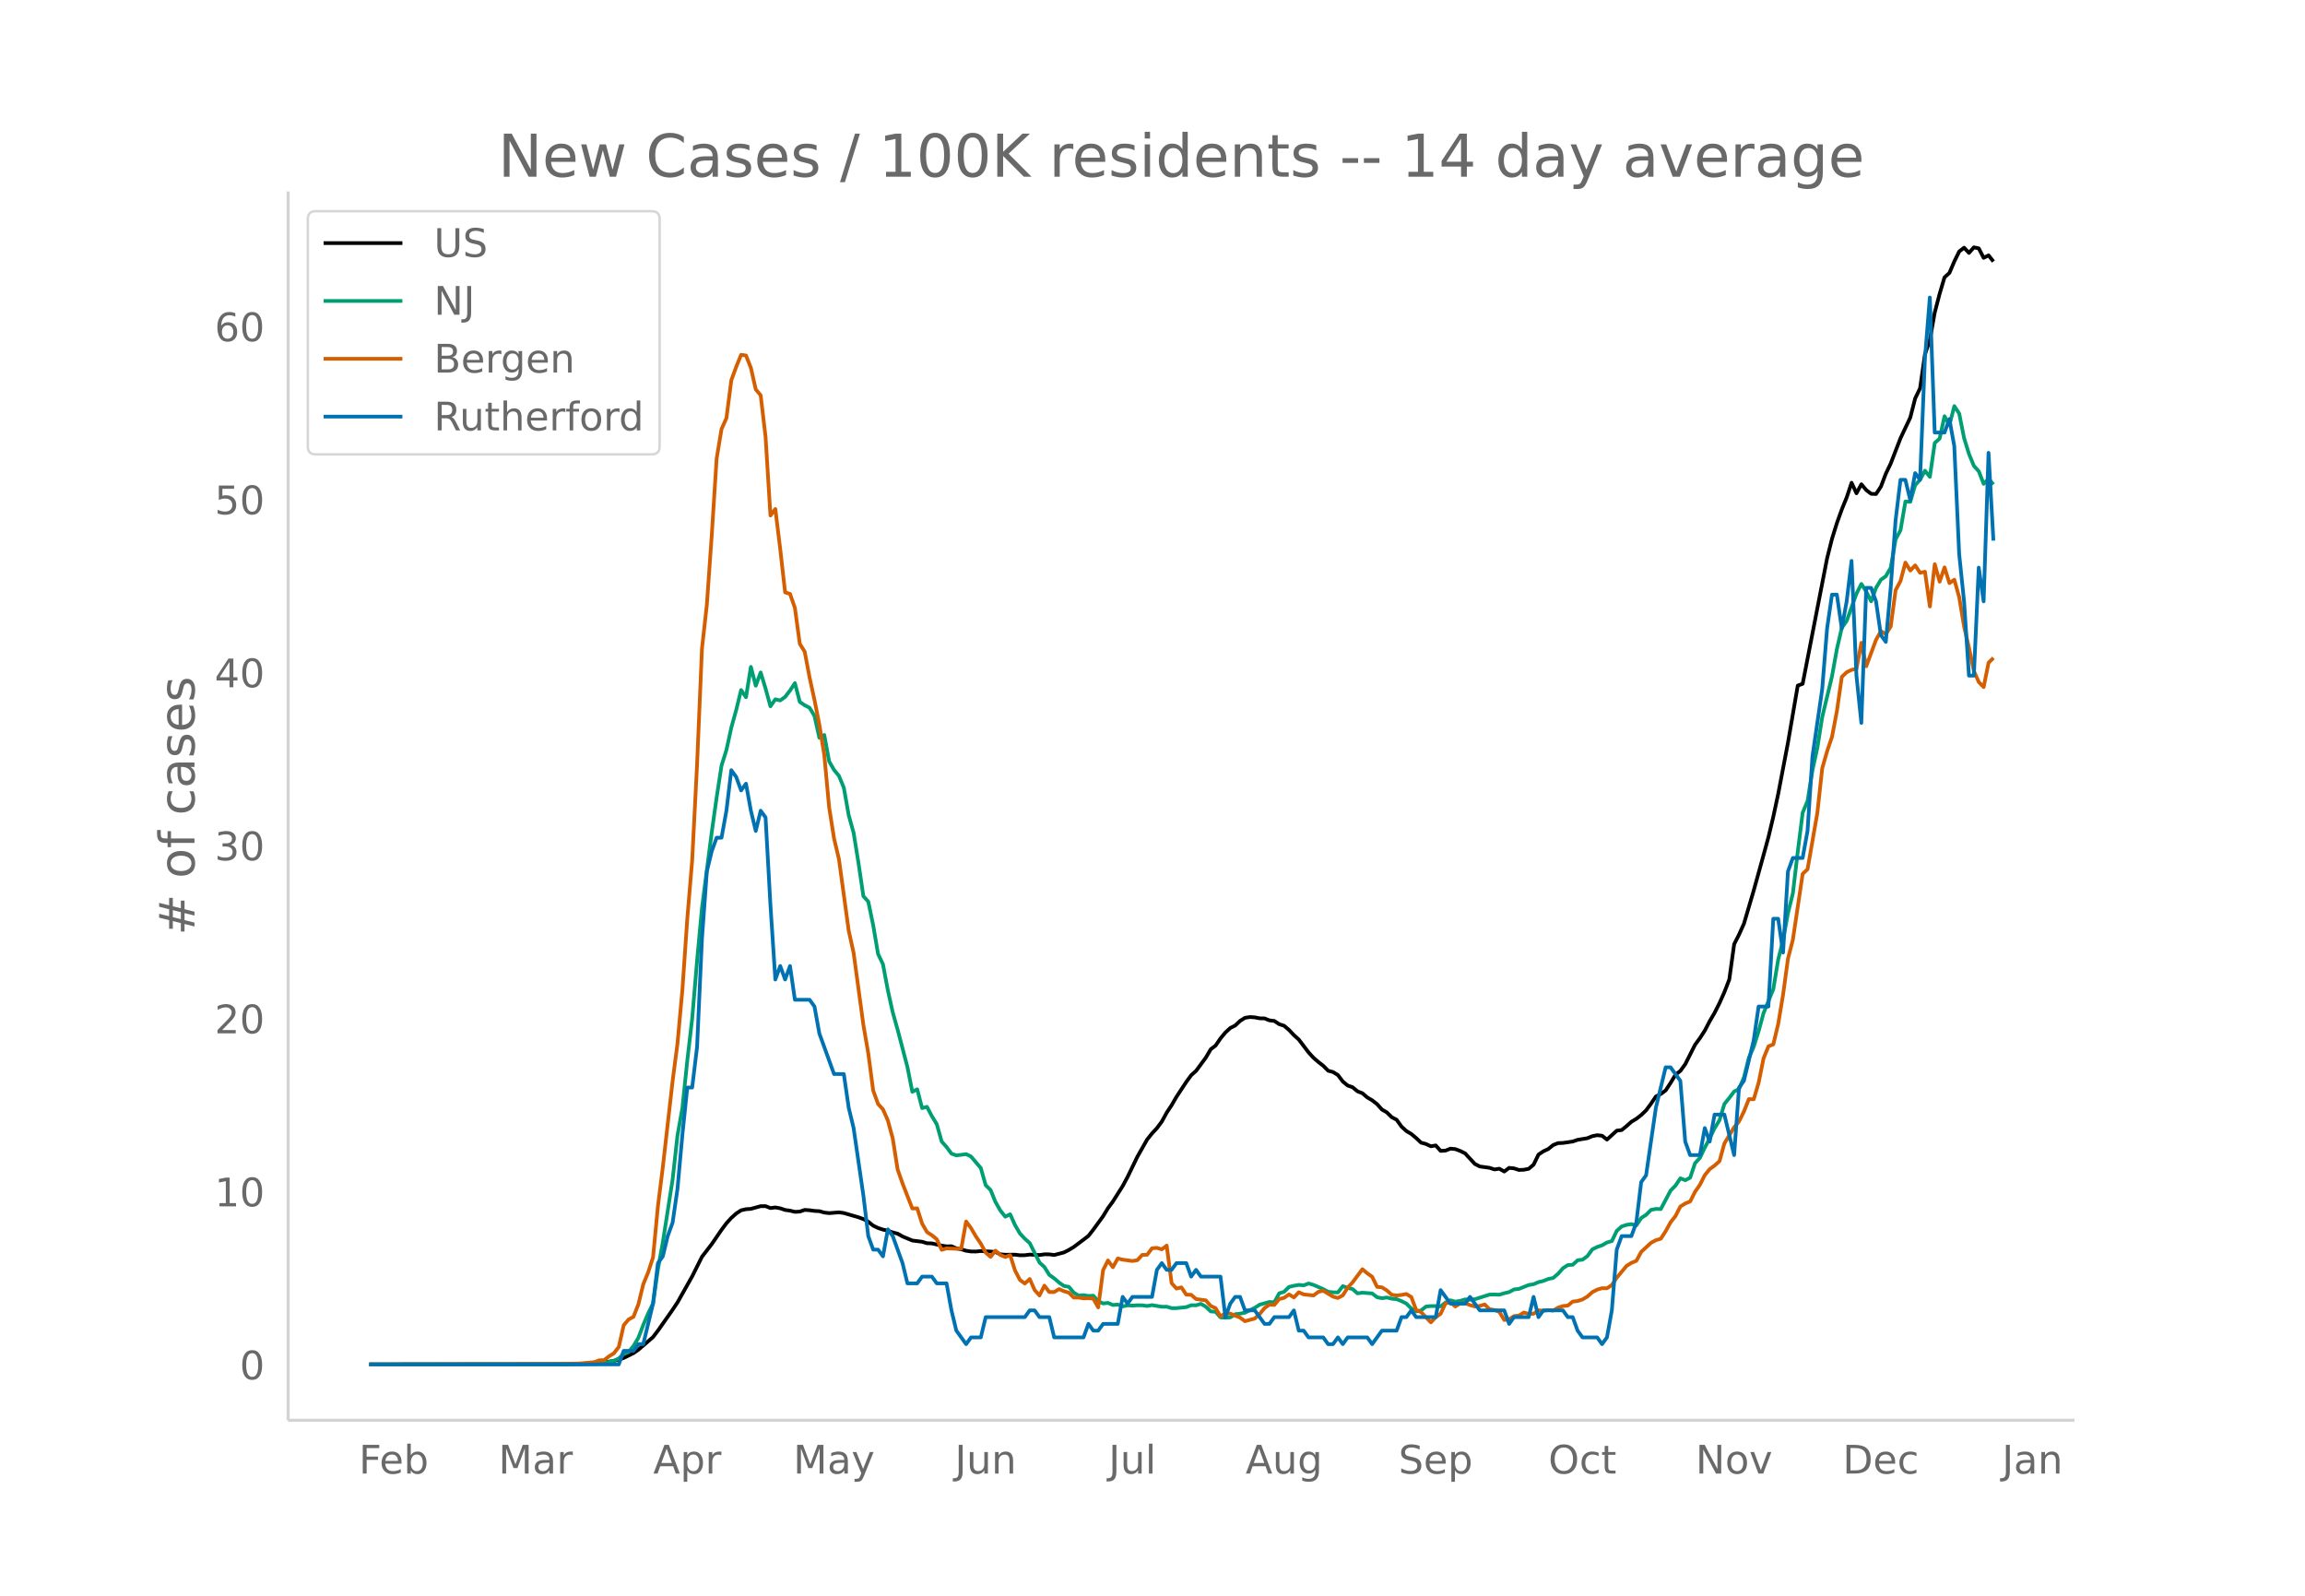 <svg height="864" viewBox="0 0 936 648" width="1248" xmlns="http://www.w3.org/2000/svg" xmlns:xlink="http://www.w3.org/1999/xlink"><defs><style>*{stroke-linecap:butt;stroke-linejoin:round}</style></defs><g id="figure_1"><path d="M0 648h936V0H0z" fill="#fff" id="patch_1"/><g id="axes_1"><path d="M117 576.72h725.4V77.76H117z" fill="none" id="patch_2"/><path clip-path="url(#p4d5a7d4960)" d="M149.973 554.04l79.452-.087 7.945-.191 5.96-.385 3.972-.455 1.986-.314 1.986-.496 1.987-.695 3.972-1.949 1.987-1.39 5.959-5.135 1.986-2.608 5.959-8.483 1.986-2.979 5.96-10.586 3.972-7.942 3.972-5.15 3.973-5.801 1.986-2.662 1.987-2.187 1.986-1.768 1.986-1.308 1.987-.458 1.986-.138 3.972-1.09 1.987-.014 1.986.784 1.986-.252 1.987.35 1.986.676 1.986.272 1.987.486 1.986-.104 1.986-.68 1.987.141 1.986.274 1.986.103 1.986.556 1.987.237 3.972-.315 1.987.268 5.959 1.738 1.986.726 1.986 1.072 1.987 1.597 1.986.95 1.986.652 1.986.431 1.987.712 1.986.509 1.986 1.122 3.973 1.657 3.973.5 1.986.602 1.986.073 3.973.897 1.986.308 1.986-.062 1.987.87 1.986.367 1.986.602 1.987.287 1.986.022 1.986-.193 3.973.206 1.986.173 1.987.96 1.986.163 3.972-.036 1.987.252 1.986-.026 1.986-.254 3.973.183 1.986-.285 1.987.008 1.986.27 3.973-1.047 1.986-1.006 1.986-1.2 3.973-2.987 1.986-1.513 1.986-2.54 3.973-5.466 1.986-3.265 1.987-2.693 3.972-6.278 1.987-3.682 3.972-8.206 3.973-7.01 1.986-2.47 1.986-2.139 1.987-2.681 1.986-3.625 1.986-2.988 1.987-3.443 3.972-6.025 1.987-2.72 1.986-1.783 3.973-5.375 1.986-3.396 1.986-1.523 1.986-2.9 1.987-2.402 1.986-1.818 1.986-1.005 1.987-1.876 1.986-1.244 1.986-.326 1.987.133 1.986.392 1.986.036 1.987.79 1.986.238 1.986 1.315 1.986.638 1.987 1.693 1.986 2.107 1.986 1.785 3.973 5.23 1.986 2.162 1.987 1.736 1.986 1.526 1.986 2.02 1.987.528 1.986 1.216 1.986 2.644 1.987 1.627 1.986.687 1.986 1.669 1.986.769 1.987 1.706 1.986 1.165 1.986 1.54 1.987 2.226 1.986 1.132 1.986 1.96 1.987 1.04 1.986 2.776 1.986 1.817 1.987 1.173 1.986 1.671 1.986 1.865 1.986.541 1.987.93 1.986-.339 1.986 2.215 1.987-.127 1.986-.792 1.986.192 1.987.748 1.986.987 3.973 4.3 1.986 1.018 3.972.539 1.987.661 1.986-.292 1.986 1.148 1.987-1.493 1.986.206 1.986.649 1.987-.09 1.986-.385 1.986-1.692 1.987-4.087 1.986-1.326 1.986-.921 1.986-1.617 1.987-.784 1.986-.07 3.973-.58 1.986-.68 3.973-.66 1.986-.832 1.986-.392 1.987.215 1.986 1.57 3.972-3.635 1.987-.238 1.986-1.606 1.986-1.773 1.987-1.19 1.986-1.55 1.986-1.893 1.987-2.701 1.986-2.918 1.986-1.008 1.987-1.474 1.986-3.03 1.986-3.308 1.987-1.575 1.986-2.724 3.972-7.877 1.987-2.702 1.986-3.073 1.986-3.812 1.987-3.409 1.986-3.925 1.986-4.464 1.987-5.11 1.986-14.364 1.986-3.907 1.987-4.428 3.972-13.484 3.973-14.331 1.986-7.263 1.986-8.328 1.987-9.274 3.972-20.834 3.973-23.162 1.986-.71 9.932-51.006 1.986-7.885 1.986-6.378 1.987-5.535 1.986-4.875 1.986-5.958 1.987 4.259 1.986-3.655 1.986 2.355 1.987 1.523 1.986.079 1.986-3.018 1.986-5.22 1.987-4.137 3.972-10.271 3.973-8.407 1.986-7.756 1.987-4.136 1.986-13.799 1.986-5.755 1.987-11.207 1.986-7.578 1.986-6.71 1.986-1.769 1.987-4.66 1.986-4.056 1.986-1.537 1.987 2.12 1.986-2.266 1.986.42 1.987 3.85 1.986-1.017 1.986 2.504h0" fill="none" stroke="#000" stroke-linecap="round" stroke-width="1.5" id="line2d_1"/><path clip-path="url(#p4d5a7d4960)" d="M149.973 554.04l85.411-.085 7.945-.198 1.987-.27 3.972-.956 1.986-.904 1.987-1.774 1.986-.836 1.986-2.452 1.987-3.306 1.986-5.226 1.986-4.673 1.987-4.057 1.986-13.945 1.986-10.9 3.973-25.499 1.986-17.911 1.986-11.137 1.987-19.205 1.986-17.064 1.986-23.488 1.987-21.426 3.972-30.788 1.987-14.098 1.986-12.962 1.986-6.305 1.987-9.109 1.986-7.141 1.986-8.12 1.987 2.916 1.986-12.318 1.986 7.645 1.986-5.38 1.987 6.527 1.986 7.21 1.986-2.826 1.987.453 1.986-1.441 1.986-2.582 1.987-3.018 1.986 7.65 1.986 1.334 1.987 1.04 1.986 3.3 1.986 8.882 1.986-1.142 1.987 10.73 1.986 3.458 1.986 2.407 1.987 4.826 1.986 11.187 1.986 7.103 1.987 12.323 1.986 13.442 1.986 2.192 1.987 9.583 1.986 11.685 1.986 4.164 1.986 10.566 1.987 8.99 1.986 7.029 3.973 15.142 1.986 10.07 1.986-1.018 1.987 7.628 1.986-.503 1.986 3.797 1.987 3.232 1.986 7.04 1.986 2.243 1.986 2.684 1.987.712 3.972-.508 1.987.972 3.972 4.678 1.987 6.961 1.986 1.96 1.986 4.877 1.987 3.452 1.986 2.492 1.986-.972 1.986 4.402 1.987 3.418 1.986 2.108 1.986 1.774 3.973 7.899 1.986 1.825 1.987 3.17 1.986 1.418 1.986 1.718 1.987 1.39 1.986.327 1.986 2.357 1.987 1.237 1.986-.21 1.986.34 1.986-.113 1.987 2.215 1.986.938 1.986-.226 1.987.859 1.986-.187 1.986.746 1.987-.407 1.986.09 1.986-.135 1.987.017 1.986.265 1.986-.344 3.973.655 1.986-.017 1.986.582h1.987l3.972-.407 1.987-.757 1.986.012 1.986-.577 1.987 1.159 1.986 1.898 1.986.158 1.986 2.26 1.987.164 1.986-.147 1.986-1.288 1.987-.232 1.986-.395 3.973-1.966 1.986-1.272 3.973-1.118 1.986.107 1.986-3.616 1.986-.6 1.987-1.988 1.986-.475 1.986-.356 1.987.181 1.986-.746 1.986.554 3.973 1.729 1.986 1.08 1.987.22 1.986.045 1.986-2.554 1.987.678 1.986.514 1.986 1.74 1.986-.27 3.973.299 1.986 1.548 1.987.395 1.986-.288 1.986.486 1.987.187 1.986.802 1.986 1.006 1.987 1.972 1.986 1.197 1.986-.4 1.986-1.572 1.987-.209 1.986.006 1.986.136 1.987-1.571 1.986-.899 1.986.532 1.987-.3 1.986-.604 1.986.14 1.987-.214 5.958-1.881 1.987-.034 1.986.084 1.986-.599 1.987-.468 1.986-1.08 1.986-.214 3.973-1.571 1.986-.34 1.987-.841 1.986-.48 1.986-.791 1.986-.419 1.987-1.7 1.986-2.266 1.986-1.271 1.987-.113 1.986-1.831 1.986-.254 1.987-1.43 1.986-2.746 1.986-.977 1.987-.673 1.986-1.147 1.986-.565 1.986-4.147 1.987-1.791 1.986-.644 1.986-.3 1.987.509 1.986-3.006 1.986-1.277 1.987-2.017 1.986-.396 1.986.074 3.973-7.515 1.986-2.029 1.987-2.95 1.986.77 1.986-1.018 1.986-5.904 1.987-2.136 1.986-4.22 1.986-3.724 1.987-4.114 1.986-3.271 1.986-6.588 1.987-2.424 1.986-2.645 1.986-.994 1.987-4.746 1.986-7.922 1.986-4.52 1.986-6.306 1.987-7.306 3.972-9.752 1.987-12.035 1.986-7.905 1.986-10.967 1.987-8.03 1.986-16.894 1.986-15.792 1.987-4.809 1.986-12.419 1.986-9.102 1.986-12.544 3.973-16.567 1.986-11.046 1.987-8.605 1.986-2.814 3.973-11.069 1.986-3.944 1.986 3.113 1.987 3.95 1.986-5.486 1.986-3.278 1.986-1.43 1.987-3.451 1.986-11.51 1.986-3.701 1.987-11.65 1.986.1 1.986-6.785 1.987-2.198 1.986-3.656 1.986 2.515 1.987-13.776 1.986-1.78 1.986-9.085 1.986 3.616 1.987-7.713 1.986 3.04 1.986 9.984 1.987 6.402 1.986 4.83 1.986 2.216 1.987 5.102 1.986-2.096 1.986 2.35h0" fill="none" stroke="#009e73" stroke-linecap="round" stroke-width="1.5" id="line2d_2"/><path clip-path="url(#p4d5a7d4960)" d="M149.973 554.04l75.48-.108 9.931-.269 5.959-.538 1.986-.754 1.987-.054 1.986-1.561 1.986-1.238 1.986-2.584 1.987-8.776 1.986-2.368 1.986-1.077 1.987-5.06 1.986-8.13 1.986-4.845 1.987-6.137 1.986-20.727 1.986-15.882 3.973-34.939 1.986-15.29 1.986-21.749 1.987-28.856 1.986-23.741 1.986-38.87 1.987-47.052 1.986-17.873 1.986-28.157 1.987-31.17 1.986-12.006 1.986-4.414 1.987-15.397 1.986-5.438 1.986-4.899 1.987.27 1.986 5.006 1.986 8.775 1.986 2.37 1.987 16.85 1.986 31.978 1.986-2.638 1.987 16.312 1.986 17.55 1.986.593 1.987 5.707 1.986 14.589 1.986 3.176 1.987 10.498 1.986 9.099 1.986 10.067 1.986 12.22 1.987 21.373 1.986 12.598 1.986 8.398 3.973 29.071 1.986 8.991 3.973 29.287 1.986 11.52 1.987 15.074 1.986 5.492 1.986 2.153 1.986 4.522 1.987 7.322 1.986 12.598 1.986 5.652 3.973 10.175 1.986-.054 1.987 6.191 1.986 3.446 1.986 1.292 1.987 1.615 1.986 4.307 1.986-.592 3.973.161 1.986-.054 1.986-11.036 1.987 2.692 1.986 3.392 1.986 2.907 1.987 3.66 1.986 1.723 1.986-2.53 1.987 1.777 1.986.807 1.986-.754 1.986 6.245 1.987 3.823 1.986 1.453 1.986-1.83 1.987 4.468 1.986 2.207 1.986-3.983 1.987 2.584h1.986l1.986-1.185 1.987.862 1.986.592 1.986 1.992h1.987l1.986.323 1.986-.054 1.986.161 1.987 3.554 1.986-15.128 1.986-3.93 1.987 2.745 1.986-3.553 1.986.485 3.973.538 1.986-.323 1.987-2.153 1.986-.054 1.986-2.638 1.986-.162 1.987.593 1.986-1.508 1.986 15.236 1.987 2.207 1.986-.485 1.986 2.961 1.987.054 1.986 1.723 3.973.538 1.986 2.261 1.986.916 1.986 3.337 1.987-1.292 1.986.162 3.973 1.615 1.986 1.454 3.973-1.077 1.986-1.83 1.986-2.423 1.987-1.4 1.986.108 1.986-2.369 1.986-.485 1.987-1.4 1.986 1.239 1.986-2.1 1.987.862 3.972.43 1.987-1.453 1.986-.485 3.973 2.423 1.986.538 1.986-1.076 1.987-3.123 1.986-2.153 3.972-5.33 1.987 1.669 1.986 1.4 1.986 4.091 1.987.215 1.986 1.239 1.986 1.776 1.987.27 1.986-.216 1.986-.377 1.987 1.238 1.986 5.276 1.986.862 3.973 4.145 1.986-2.1 1.986-1.4 1.987-4.252 1.986-.377 1.986 1.669 1.987-1.238 1.986-.108 1.986.807 1.987.539 1.986-.216 1.986-.592 1.986 1.938 1.987.323 1.986.754 1.986 3.284 1.987-.27 1.986-1.291 1.986-.216 1.987-1.238 1.986.539 1.986-.054 1.987-1.4 1.986.215 1.986-.323 1.986.216 1.987-1.185 1.986-.646 1.986-.215 1.987-1.615 1.986-.215 1.986-.646 1.987-1.185 1.986-1.776 1.986-1.023 1.987-.593 1.986.054 1.986-1.346 1.986-2.96 3.973-4.792 1.986-1.238 1.987-.808 1.986-3.66 3.973-3.661 1.986-1.077 1.986-.592 1.987-3.069 1.986-3.607 1.986-2.53 1.987-3.876 1.986-1.239 1.986-.807 1.986-3.93 1.987-2.853 1.986-3.93 1.986-2.423 1.987-1.454 1.986-1.776 1.986-7.214 3.973-6.568 1.986-2.369 1.987-4.037 1.986-5.007 1.986.054 1.986-6.73 1.987-9.852 1.986-4.899 1.986-.807 1.987-8.291 1.986-11.952 1.986-14.589 1.987-7.699 3.972-26.702 1.987-1.884 3.972-22.88 1.986-18.143 1.987-6.891 1.986-5.868 1.986-10.444 1.987-13.89 1.986-1.884 1.986-.97 1.987-.43 1.986-10.552 1.986 9.53 3.973-10.768 1.986-3.5 1.986 1.239 1.987-3.122 1.986-14.751 1.986-3.715 1.987-7.483 1.986 3.23 1.986-2.1 1.987 3.015 1.986-.43 1.986 14.104 1.987-17.173 1.986 7.106 1.986-5.814 1.986 6.406 1.987-1.4 1.986 7.16 1.986 11.898 1.987 8.614 1.986 9.421 1.986 4.469 1.987 2.045 1.986-9.905 1.986-1.938h0" fill="none" stroke="#d55e00" stroke-linecap="round" stroke-width="1.5" id="line2d_3"/><path clip-path="url(#p4d5a7d4960)" d="M149.973 554.04h101.301l1.987-5.484h3.972l1.987-2.742h1.986l3.973-16.451 1.986-16.452 1.986-2.742 1.987-8.226 1.986-5.484 1.986-13.71 1.986-21.935 1.987-19.194h1.986l1.986-16.451 1.987-43.871 1.986-27.42 1.986-8.225 1.987-5.484h1.986l1.986-10.968 1.987-16.452 1.986 2.742 1.986 5.484 1.987-2.742 1.986 10.968 1.986 8.226 1.986-8.226 1.987 2.742 1.986 35.645 1.986 30.161 1.987-5.483 1.986 5.483 1.986-5.483 1.987 13.71h5.959l1.986 2.741 1.986 10.968 5.96 16.452h3.972l1.986 13.71 1.986 8.225 3.973 27.42 1.986 16.451 1.987 5.484h1.986l1.986 2.742 1.986-10.968 1.987 2.742 3.972 10.968 1.987 8.226h3.972l1.987-2.742h3.972l1.987 2.742h3.972l1.986 10.967 1.987 8.226 3.972 5.484 1.987-2.742h3.972l1.987-8.226h15.89l1.986-2.742h1.987l1.986 2.742h3.973l1.986 8.226h11.918l1.986-5.484 1.986 2.742h1.987l1.986-2.742h5.959l1.986-10.967 1.987 2.742 1.986-2.742h7.945l1.986-10.968 1.987-2.742 1.986 2.742h1.986l1.987-2.742h3.972l1.987 5.484 1.986-2.742 1.986 2.742h7.945l1.987 16.451 1.986-5.483 1.986-2.742h1.987l1.986 5.483h3.973l3.972 5.484h1.987l1.986-2.742h5.959l1.986-2.742 1.986 8.226h1.987l1.986 2.742h5.959l1.986 2.742h1.987l1.986-2.742 1.986 2.742 1.987-2.742h7.945l1.986 2.742 3.973-5.484h5.959l1.986-5.484h1.986l1.987-2.742 1.986 2.742h7.945l1.986-10.967 3.973 5.484h5.959l1.986-2.742 3.973 5.483h9.931l1.987 5.484 1.986-2.742h5.959l1.986-8.225 1.987 8.225 1.986-2.742h7.945l1.986 2.742h1.987l1.986 5.484 1.986 2.742h5.96l1.986 2.742 1.986-2.742 1.986-10.968 1.986-24.677 1.987-5.484h3.972l1.987-5.484 1.986-16.451 1.986-2.742 3.973-27.42 3.973-16.451h1.986l3.973 5.484 1.986 24.677 1.986 5.484h3.973l1.986-10.968 1.986 5.484 1.987-10.968h3.972l3.973 16.452 1.986-27.42 1.987-2.741 3.972-16.452 1.986-13.71h3.973l1.986-35.645h1.987l1.986 13.71 1.986-32.904 1.987-5.484h3.972l1.987-10.967 1.986-30.162 3.972-27.419 1.987-24.678 1.986-13.71h1.986l1.987 13.71 1.986-10.967 1.986-16.452 1.987 46.613 1.986 19.194 1.986-54.84h1.987l1.986 5.485 1.986 13.71 1.986 2.741 1.987-21.935 1.986-27.42 1.986-16.451h1.987l1.986 8.226 1.986-10.968 1.987 2.742 1.986-49.355 1.986-24.678 1.987 54.84h3.972l1.986-5.485 1.987 10.968 1.986 43.871 1.986 19.194 1.987 30.161h1.986l1.986-43.871 1.987 13.71 1.986-60.323 1.986 35.645h0" fill="none" stroke="#0072b2" stroke-linecap="round" stroke-width="1.5" id="line2d_4"/><path d="M117 576.72V77.76" fill="none" stroke="#d3d3d3" stroke-linecap="square" stroke-width="1.25" id="patch_3"/><path d="M117 576.72h725.4" fill="none" stroke="#d3d3d3" stroke-linecap="square" stroke-width="1.25" id="patch_4"/><g id="matplotlib.axis_1"><g id="xtick_1"><g transform="matrix(.16 0 0 -.16 145.742 598.378)" fill="#696969" id="text_1"><defs><path d="M9.813 72.906h41.89v-8.312H19.672V43.109h28.906v-8.297H19.672V0h-9.86z" id="DejaVuSans-70"/><path d="M56.203 29.594v-4.39H14.891q.593-9.282 5.593-14.142 5-4.859 13.938-4.859 5.172 0 10.031 1.266 4.86 1.265 9.656 3.812v-8.5Q49.266.734 44.187-.344 39.11-1.422 33.892-1.422q-13.094 0-20.735 7.61-7.64 7.625-7.64 20.625 0 13.421 7.25 21.296Q20.016 56 32.328 56q11.031 0 17.453-7.11 6.422-7.093 6.422-19.296zm-8.984 2.64q-.094 7.36-4.125 11.75-4.032 4.407-10.672 4.407-7.516 0-12.031-4.25-4.516-4.25-5.203-11.97z" id="DejaVuSans-101"/><path d="M48.688 27.297q0 9.906-4.079 15.547-4.078 5.64-11.203 5.64-7.14 0-11.218-5.64-4.079-5.64-4.079-15.547 0-9.906 4.078-15.547 4.079-5.64 11.22-5.64 7.124 0 11.202 5.64t4.078 15.547zM18.108 46.39q2.844 4.875 7.157 7.234Q29.594 56 35.594 56q9.968 0 16.187-7.906 6.235-7.907 6.235-20.797T51.78 6.484q-6.218-7.906-16.187-7.906-6 0-10.328 2.375-4.313 2.375-7.157 7.25V0H9.08v75.984h9.03z" id="DejaVuSans-98"/></defs><use xlink:href="#DejaVuSans-70"/><use x="52.02" xlink:href="#DejaVuSans-101"/><use x="113.543" xlink:href="#DejaVuSans-98"/></g></g><g id="xtick_2"><g transform="matrix(.16 0 0 -.16 202.413 598.378)" fill="#696969" id="text_2"><defs><path d="M9.813 72.906h14.703l18.593-49.61 18.703 49.61h14.704V0H66.89v64.016l-18.797-50h-9.907l-18.796 50V0H9.813z" id="DejaVuSans-77"/><path d="M34.281 27.484q-10.89 0-15.093-2.484-4.204-2.484-4.204-8.5 0-4.781 3.157-7.594 3.156-2.797 8.562-2.797 7.485 0 12 5.297 4.516 5.297 4.516 14.078v2zm17.922 3.72V0H43.22v8.297Q40.14 3.328 35.547.953q-4.594-2.375-11.234-2.375-8.391 0-13.36 4.719Q6 8.016 6 15.922q0 9.219 6.172 13.906 6.187 4.688 18.437 4.688h12.61v.89q0 6.203-4.078 9.594-4.078 3.39-11.453 3.39-4.688 0-9.141-1.124-4.438-1.125-8.531-3.375v8.312q4.921 1.906 9.562 2.844 4.64.953 9.031.953 11.875 0 17.735-6.156 5.86-6.14 5.86-18.64z" id="DejaVuSans-97"/><path d="M41.11 46.297q-1.516.875-3.297 1.281Q36.03 48 33.89 48q-7.625 0-11.703-4.953-4.079-4.953-4.079-14.234V0H9.08v54.688h9.03v-8.5q2.844 4.984 7.375 7.39Q30.031 56 36.531 56q.922 0 2.047-.125 1.125-.11 2.484-.36z" id="DejaVuSans-114"/></defs><use xlink:href="#DejaVuSans-77"/><use x="86.279" xlink:href="#DejaVuSans-97"/><use x="147.559" xlink:href="#DejaVuSans-114"/></g></g><g id="xtick_3"><g transform="matrix(.16 0 0 -.16 265.243 598.378)" fill="#696969" id="text_3"><defs><path d="M34.188 63.188L20.797 26.906h26.812zm-5.579 9.718h11.188L67.578 0h-10.25l-6.64 18.703h-32.86L11.188 0H.78z" id="DejaVuSans-65"/><path d="M18.11 8.203v-29H9.077v75.484h9.031v-8.296q2.844 4.875 7.157 7.234Q29.594 56 35.594 56q9.968 0 16.187-7.906 6.235-7.907 6.235-20.797T51.78 6.484q-6.218-7.906-16.187-7.906-6 0-10.328 2.375-4.313 2.375-7.157 7.25zm30.578 19.094q0 9.906-4.079 15.547-4.078 5.64-11.203 5.64-7.14 0-11.218-5.64-4.079-5.64-4.079-15.547 0-9.906 4.078-15.547 4.079-5.64 11.22-5.64 7.124 0 11.202 5.64t4.078 15.547z" id="DejaVuSans-112"/></defs><use xlink:href="#DejaVuSans-65"/><use x="68.408" xlink:href="#DejaVuSans-112"/><use x="131.885" xlink:href="#DejaVuSans-114"/></g></g><g id="xtick_4"><g transform="matrix(.16 0 0 -.16 322.132 598.378)" fill="#696969" id="text_4"><defs><path d="M32.172-5.078q-3.797-9.766-7.422-12.735-3.61-2.984-9.656-2.984H7.906v7.516h5.282q3.703 0 5.75 1.765Q21-9.766 23.483-3.219l1.61 4.094-22.11 53.813H12.5l17.094-42.766 17.093 42.766h9.516z" id="DejaVuSans-121"/></defs><use xlink:href="#DejaVuSans-77"/><use x="86.279" xlink:href="#DejaVuSans-97"/><use x="147.559" xlink:href="#DejaVuSans-121"/></g></g><g id="xtick_5"><g transform="matrix(.16 0 0 -.16 387.748 598.378)" fill="#696969" id="text_5"><defs><path d="M9.813 72.906h9.859V5.078q0-13.187-5-19.14-5-5.954-16.094-5.954h-3.75v8.297h3.078q6.531 0 9.219 3.672Q9.813-4.39 9.813 5.078z" id="DejaVuSans-74"/><path d="M8.5 21.578v33.11h8.984V21.922q0-7.766 3.016-11.656 3.031-3.875 9.094-3.875 7.265 0 11.484 4.64 4.234 4.64 4.234 12.656v31h8.985V0h-8.984v8.406Q42.047 3.422 37.718 1q-4.313-2.422-10.032-2.422-9.421 0-14.312 5.86Q8.5 10.296 8.5 21.578zM31.11 56z" id="DejaVuSans-117"/><path d="M54.89 33.016V0h-8.984v32.719q0 7.765-3.031 11.61-3.031 3.858-9.078 3.858-7.281 0-11.484-4.64-4.204-4.625-4.204-12.64V0H9.08v54.688h9.03v-8.5q3.235 4.937 7.594 7.374Q30.078 56 35.797 56q9.422 0 14.25-5.828 4.844-5.828 4.844-17.156z" id="DejaVuSans-110"/></defs><use xlink:href="#DejaVuSans-74"/><use x="29.492" xlink:href="#DejaVuSans-117"/><use x="92.871" xlink:href="#DejaVuSans-110"/></g></g><g id="xtick_6"><g transform="matrix(.16 0 0 -.16 450.184 598.378)" fill="#696969" id="text_6"><defs><path d="M9.422 75.984h8.984V0H9.422z" id="DejaVuSans-108"/></defs><use xlink:href="#DejaVuSans-74"/><use x="29.492" xlink:href="#DejaVuSans-117"/><use x="92.871" xlink:href="#DejaVuSans-108"/></g></g><g id="xtick_7"><g transform="matrix(.16 0 0 -.16 505.791 598.378)" fill="#696969" id="text_7"><defs><path d="M45.406 27.984q0 9.766-4.031 15.125-4.016 5.375-11.297 5.375-7.219 0-11.25-5.375-4.031-5.359-4.031-15.125 0-9.718 4.031-15.093t11.25-5.375q7.281 0 11.297 5.375 4.031 5.375 4.031 15.093zm8.985-21.203q0-13.953-6.203-20.765Q42-20.797 29.203-20.797q-4.734 0-8.937.703-4.203.703-8.157 2.172v8.735q3.954-2.141 7.813-3.157 3.86-1.031 7.86-1.031 8.843 0 13.234 4.61 4.39 4.609 4.39 13.937v4.453q-2.781-4.844-7.125-7.234Q33.938 0 27.875 0 17.828 0 11.672 7.656q-6.156 7.672-6.156 20.328 0 12.688 6.156 20.344Q17.828 56 27.875 56q6.063 0 10.406-2.39 4.344-2.391 7.125-7.22v8.297h8.985z" id="DejaVuSans-103"/></defs><use xlink:href="#DejaVuSans-65"/><use x="68.408" xlink:href="#DejaVuSans-117"/><use x="131.787" xlink:href="#DejaVuSans-103"/></g></g><g id="xtick_8"><g transform="matrix(.16 0 0 -.16 567.908 598.378)" fill="#696969" id="text_8"><defs><path d="M53.516 70.516V60.89q-5.61 2.687-10.594 4-4.984 1.328-9.625 1.328-8.047 0-12.422-3.125t-4.375-8.89q0-4.845 2.906-7.313 2.907-2.453 11.016-3.97l5.953-1.218q11.031-2.11 16.281-7.406 5.25-5.297 5.25-14.172 0-10.61-7.11-16.078-7.093-5.469-20.812-5.469-5.172 0-11.015 1.172Q13.14.922 6.89 3.219v10.156q6-3.36 11.765-5.078 5.766-1.703 11.328-1.703 8.438 0 13.032 3.312 4.593 3.328 4.593 9.485 0 5.359-3.297 8.39-3.296 3.032-10.812 4.547L27.484 33.5q-11.03 2.188-15.968 6.875-4.922 4.688-4.922 13.047 0 9.672 6.812 15.234 6.813 5.563 18.766 5.563 5.14 0 10.453-.938 5.328-.922 10.89-2.765z" id="DejaVuSans-83"/></defs><use xlink:href="#DejaVuSans-83"/><use x="63.477" xlink:href="#DejaVuSans-101"/><use x="125" xlink:href="#DejaVuSans-112"/></g></g><g id="xtick_9"><g transform="matrix(.16 0 0 -.16 628.745 598.378)" fill="#696969" id="text_9"><defs><path d="M39.406 66.219q-10.75 0-17.078-8.016-6.312-8-6.312-21.828 0-13.766 6.312-21.781 6.328-8 17.078-8 10.735 0 17.016 8 6.281 8.015 6.281 21.781 0 13.828-6.281 21.828-6.281 8.016-17.016 8.016zm0 8q15.328 0 24.5-10.281 9.188-10.282 9.188-27.563 0-17.234-9.188-27.516-9.172-10.28-24.5-10.28-15.375 0-24.593 10.25-9.204 10.265-9.204 27.546t9.204 27.563q9.218 10.28 24.593 10.28z" id="DejaVuSans-79"/><path d="M48.781 52.594v-8.407q-3.812 2.11-7.64 3.157-3.828 1.047-7.735 1.047-8.75 0-13.593-5.547-4.829-5.532-4.829-15.547 0-10.016 4.829-15.563 4.843-5.53 13.593-5.53 3.907 0 7.735 1.046 3.828 1.047 7.64 3.156V2.094Q45.016.344 40.984-.531q-4.015-.89-8.562-.89-12.36 0-19.64 7.765-7.266 7.765-7.266 20.953 0 13.375 7.343 21.031Q20.22 56 33.016 56q4.14 0 8.093-.86 3.953-.843 7.672-2.546z" id="DejaVuSans-99"/><path d="M18.313 70.219V54.688h18.5v-6.985h-18.5V18.016q0-6.688 1.828-8.594 1.828-1.906 7.453-1.906h9.218V0h-9.218q-10.407 0-14.36 3.875-3.953 3.89-3.953 14.14v29.688H2.687v6.984h6.594V70.22z" id="DejaVuSans-116"/></defs><use xlink:href="#DejaVuSans-79"/><use x="78.711" xlink:href="#DejaVuSans-99"/><use x="133.691" xlink:href="#DejaVuSans-116"/></g></g><g id="xtick_10"><g transform="matrix(.16 0 0 -.16 688.538 598.378)" fill="#696969" id="text_10"><defs><path d="M9.813 72.906h13.28l32.329-60.984v60.984h9.562V0h-13.28L19.39 60.984V0H9.813z" id="DejaVuSans-78"/><path d="M30.61 48.39q-7.22 0-11.422-5.64-4.204-5.64-4.204-15.453 0-9.813 4.172-15.453 4.188-5.64 11.453-5.64 7.188 0 11.375 5.655 4.203 5.672 4.203 15.438 0 9.719-4.203 15.406-4.187 5.688-11.375 5.688zm0 7.61q11.718 0 18.406-7.625 6.703-7.61 6.703-21.078 0-13.422-6.703-21.078-6.688-7.64-18.407-7.64-11.765 0-18.437 7.64-6.656 7.656-6.656 21.078 0 13.469 6.656 21.078Q18.844 56 30.609 56z" id="DejaVuSans-111"/><path d="M2.984 54.688H12.5L29.594 8.797l17.093 45.89h9.516L35.687 0H23.485z" id="DejaVuSans-118"/></defs><use xlink:href="#DejaVuSans-78"/><use x="74.805" xlink:href="#DejaVuSans-111"/><use x="135.986" xlink:href="#DejaVuSans-118"/></g></g><g id="xtick_11"><g transform="matrix(.16 0 0 -.16 748.26 598.378)" fill="#696969" id="text_11"><defs><path d="M19.672 64.797V8.109h11.922q15.093 0 22.093 6.829 7 6.843 7 21.593 0 14.64-7 21.453-7 6.813-22.093 6.813zm-9.86 8.11h20.266q21.188 0 31.094-8.813 9.922-8.813 9.922-27.563 0-18.86-9.969-27.703Q51.172 0 30.078 0H9.813z" id="DejaVuSans-68"/></defs><use xlink:href="#DejaVuSans-68"/><use x="77.002" xlink:href="#DejaVuSans-101"/><use x="138.525" xlink:href="#DejaVuSans-99"/></g></g><g id="xtick_12"><g transform="matrix(.16 0 0 -.16 812.985 598.378)" fill="#696969" id="text_12"><use xlink:href="#DejaVuSans-74"/><use x="29.492" xlink:href="#DejaVuSans-97"/><use x="90.771" xlink:href="#DejaVuSans-110"/></g></g></g><g id="matplotlib.axis_2"><g id="ytick_1"><g transform="matrix(.16 0 0 -.16 97.32 560.119)" fill="#696969" id="text_13"><defs><path d="M31.781 66.406q-7.61 0-11.453-7.5Q16.5 51.422 16.5 36.375q0-14.984 3.828-22.484 3.844-7.5 11.453-7.5 7.672 0 11.5 7.5 3.844 7.5 3.844 22.484 0 15.047-3.844 22.531-3.828 7.5-11.5 7.5zm0 7.813q12.266 0 18.735-9.703 6.468-9.688 6.468-28.141 0-18.406-6.468-28.11-6.47-9.687-18.735-9.687-12.25 0-18.718 9.688-6.47 9.703-6.47 28.109 0 18.453 6.47 28.14Q19.53 74.22 31.78 74.22z" id="DejaVuSans-48"/></defs><use xlink:href="#DejaVuSans-48"/></g></g><g id="ytick_2"><g transform="matrix(.16 0 0 -.16 87.14 489.859)" fill="#696969" id="text_14"><defs><path d="M12.406 8.297h16.11v55.625l-17.532-3.516v8.985l17.438 3.515h9.86V8.296H54.39V0H12.406z" id="DejaVuSans-49"/></defs><use xlink:href="#DejaVuSans-49"/><use x="63.623" xlink:href="#DejaVuSans-48"/></g></g><g id="ytick_3"><g transform="matrix(.16 0 0 -.16 87.14 419.599)" fill="#696969" id="text_15"><defs><path d="M19.188 8.297h34.421V0H7.33v8.297q5.609 5.812 15.296 15.594 9.703 9.797 12.188 12.64 4.734 5.313 6.609 9 1.89 3.688 1.89 7.25 0 5.813-4.078 9.469-4.078 3.672-10.625 3.672-4.64 0-9.797-1.61-5.14-1.609-11-4.89v9.969Q13.767 71.78 18.938 73q5.188 1.219 9.485 1.219 11.328 0 18.062-5.672 6.735-5.656 6.735-15.125 0-4.5-1.688-8.531-1.672-4.016-6.125-9.485-1.218-1.422-7.765-8.187-6.532-6.766-18.453-18.922z" id="DejaVuSans-50"/></defs><use xlink:href="#DejaVuSans-50"/><use x="63.623" xlink:href="#DejaVuSans-48"/></g></g><g id="ytick_4"><g transform="matrix(.16 0 0 -.16 87.14 349.339)" fill="#696969" id="text_16"><defs><path d="M40.578 39.313Q47.656 37.797 51.625 33q3.984-4.781 3.984-11.813 0-10.78-7.422-16.703-7.421-5.906-21.093-5.906-4.578 0-9.438.906-4.86.907-10.031 2.72v9.515q4.094-2.39 8.969-3.61 4.89-1.218 10.218-1.218 9.266 0 14.125 3.656 4.86 3.656 4.86 10.64 0 6.454-4.516 10.079-4.515 3.64-12.562 3.64h-8.5v8.11h8.89q7.266 0 11.125 2.906 3.86 2.906 3.86 8.375 0 5.61-3.985 8.61-3.968 3.015-11.39 3.015-4.063 0-8.703-.89-4.641-.876-10.203-2.72v8.782q5.624 1.562 10.53 2.344 4.907.78 9.25.78 11.235 0 17.766-5.109 6.547-5.093 6.547-13.78 0-6.063-3.468-10.235-3.47-4.172-9.86-5.782z" id="DejaVuSans-51"/></defs><use xlink:href="#DejaVuSans-51"/><use x="63.623" xlink:href="#DejaVuSans-48"/></g></g><g id="ytick_5"><g transform="matrix(.16 0 0 -.16 87.14 279.079)" fill="#696969" id="text_17"><defs><path d="M37.797 64.313L12.89 25.39h24.906zm-2.594 8.593H47.61V25.391h10.407v-8.203H47.609V0h-9.812v17.188H4.89v9.515z" id="DejaVuSans-52"/></defs><use xlink:href="#DejaVuSans-52"/><use x="63.623" xlink:href="#DejaVuSans-48"/></g></g><g id="ytick_6"><g transform="matrix(.16 0 0 -.16 87.14 208.819)" fill="#696969" id="text_18"><defs><path d="M10.797 72.906h38.719v-8.312H19.828v-17.86q2.14.735 4.281 1.094 2.157.36 4.313.36 12.203 0 19.328-6.688 7.14-6.688 7.14-18.11 0-11.765-7.328-18.296-7.328-6.516-20.656-6.516-4.593 0-9.36.781-4.75.782-9.827 2.344v9.922q4.39-2.39 9.078-3.563 4.687-1.171 9.906-1.171 8.453 0 13.375 4.437 4.938 4.438 4.938 12.063 0 7.609-4.938 12.047-4.922 4.453-13.375 4.453-3.953 0-7.89-.875-3.922-.875-8.016-2.735z" id="DejaVuSans-53"/></defs><use xlink:href="#DejaVuSans-53"/><use x="63.623" xlink:href="#DejaVuSans-48"/></g></g><g id="ytick_7"><g transform="matrix(.16 0 0 -.16 87.14 138.559)" fill="#696969" id="text_19"><defs><path d="M33.016 40.375q-6.641 0-10.532-4.547-3.875-4.531-3.875-12.437 0-7.86 3.875-12.438 3.891-4.562 10.532-4.562 6.64 0 10.515 4.562 3.875 4.578 3.875 12.438 0 7.906-3.875 12.437-3.875 4.547-10.515 4.547zm19.578 30.922v-8.984q-3.719 1.75-7.5 2.671-3.782.938-7.5.938-9.766 0-14.922-6.594-5.14-6.594-5.875-19.922 2.875 4.25 7.219 6.516 4.359 2.266 9.578 2.266 10.984 0 17.36-6.672 6.374-6.657 6.374-18.125 0-11.235-6.64-18.032-6.641-6.78-17.672-6.78-12.657 0-19.344 9.687-6.688 9.703-6.688 28.109 0 17.281 8.204 27.563 8.203 10.28 22.015 10.28 3.719 0 7.5-.734t7.89-2.187z" id="DejaVuSans-54"/></defs><use xlink:href="#DejaVuSans-54"/><use x="63.623" xlink:href="#DejaVuSans-48"/></g></g><g transform="matrix(0 -.2 -.2 0 78.98 379.813)" fill="#696969" id="text_20"><defs><path d="M51.125 44H36.922l-4.11-16.313h14.313zm-7.328 27.781l-5.078-20.265h14.265L58.11 71.78h7.813L60.89 51.516h15.234V44h-17.14l-4-16.313h15.53V20.22H53.079L48 0h-7.813l5.032 20.219H30.906L25.875 0h-7.86l5.079 20.219H7.719v7.468h17.187L29 44H13.281v7.516h17.625l4.985 20.265z" id="DejaVuSans-35"/><path d="M37.11 75.984V68.5h-8.594q-4.828 0-6.72-1.953-1.874-1.953-1.874-7.031v-4.828h14.797v-6.985H19.922V0H10.89v47.703H2.297v6.984h8.594V58.5q0 9.125 4.25 13.297 4.25 4.187 13.468 4.187z" id="DejaVuSans-102"/><path d="M44.281 53.078v-8.5q-3.797 1.953-7.906 2.922-4.094.984-8.5.984-6.688 0-10.031-2.047-3.344-2.046-3.344-6.156 0-3.125 2.39-4.906 2.391-1.781 9.626-3.39l3.078-.688q9.562-2.047 13.593-5.781 4.032-3.735 4.032-10.422 0-7.625-6.032-12.078-6.03-4.438-16.578-4.438-4.39 0-9.156.86Q10.688.296 5.422 2v9.281q4.984-2.594 9.812-3.89 4.829-1.282 9.579-1.282 6.343 0 9.75 2.172 3.421 2.172 3.421 6.125 0 3.656-2.468 5.61-2.453 1.953-10.813 3.765l-3.125.735q-8.344 1.75-12.062 5.39-3.704 3.64-3.704 9.985 0 7.718 5.47 11.906Q16.75 56 26.811 56q4.97 0 9.36-.734 4.406-.72 8.11-2.188z" id="DejaVuSans-115"/></defs><use xlink:href="#DejaVuSans-35"/><use x="83.789" xlink:href="#DejaVuSans-32"/><use x="115.576" xlink:href="#DejaVuSans-111"/><use x="176.758" xlink:href="#DejaVuSans-102"/><use x="211.963" xlink:href="#DejaVuSans-32"/><use x="243.75" xlink:href="#DejaVuSans-99"/><use x="298.73" xlink:href="#DejaVuSans-97"/><use x="360.01" xlink:href="#DejaVuSans-115"/><use x="412.109" xlink:href="#DejaVuSans-101"/><use x="473.633" xlink:href="#DejaVuSans-115"/></g></g><g transform="matrix(.24 0 0 -.24 202.252 71.76)" fill="#696969" id="text_21"><defs><path d="M4.203 54.688h8.985l11.234-42.672 11.172 42.672h10.593l11.235-42.672 11.187 42.672h8.985L63.28 0H52.688L40.922 44.828 29.109 0H18.5z" id="DejaVuSans-119"/><path d="M64.406 67.281v-10.39q-4.984 4.64-10.625 6.922-5.64 2.296-11.984 2.296-12.5 0-19.14-7.64-6.641-7.64-6.641-22.094 0-14.406 6.64-22.047 6.64-7.64 19.14-7.64 6.345 0 11.985 2.296 5.64 2.297 10.625 6.938V5.609Q59.234 2.094 53.437.33q-5.78-1.75-12.218-1.75-16.563 0-26.094 10.124-9.516 10.14-9.516 27.672 0 17.578 9.516 27.703 9.531 10.14 26.094 10.14 6.531 0 12.312-1.734 5.797-1.734 10.875-5.203z" id="DejaVuSans-67"/><path d="M25.39 72.906h8.297L8.297-9.28H0z" id="DejaVuSans-47"/><path d="M9.813 72.906h9.859V42.094L52.39 72.906h12.703L28.906 38.922 67.672 0H54.688L19.672 35.11V0h-9.86z" id="DejaVuSans-75"/><path d="M9.422 54.688h8.984V0H9.422zm0 21.296h8.984v-11.39H9.422z" id="DejaVuSans-105"/><path d="M45.406 46.39v29.594h8.985V0h-8.985v8.203Q42.578 3.328 38.25.953q-4.313-2.375-10.375-2.375-9.906 0-16.14 7.906-6.22 7.922-6.22 20.813 0 12.89 6.22 20.797Q17.968 56 27.874 56q6.063 0 10.375-2.375 4.328-2.36 7.156-7.234zm-30.61-19.093q0-9.906 4.079-15.547 4.078-5.64 11.203-5.64 7.125 0 11.219 5.64 4.11 5.64 4.11 15.547 0 9.906-4.11 15.547-4.094 5.64-11.219 5.64-7.125 0-11.203-5.64-4.078-5.64-4.078-15.547z" id="DejaVuSans-100"/><path d="M4.89 31.39h26.313v-8H4.891z" id="DejaVuSans-45"/></defs><use xlink:href="#DejaVuSans-78"/><use x="74.805" xlink:href="#DejaVuSans-101"/><use x="136.328" xlink:href="#DejaVuSans-119"/><use x="218.115" xlink:href="#DejaVuSans-32"/><use x="249.902" xlink:href="#DejaVuSans-67"/><use x="319.727" xlink:href="#DejaVuSans-97"/><use x="381.006" xlink:href="#DejaVuSans-115"/><use x="433.105" xlink:href="#DejaVuSans-101"/><use x="494.629" xlink:href="#DejaVuSans-115"/><use x="546.729" xlink:href="#DejaVuSans-32"/><use x="578.516" xlink:href="#DejaVuSans-47"/><use x="612.207" xlink:href="#DejaVuSans-32"/><use x="643.994" xlink:href="#DejaVuSans-49"/><use x="707.617" xlink:href="#DejaVuSans-48"/><use x="771.24" xlink:href="#DejaVuSans-48"/><use x="834.863" xlink:href="#DejaVuSans-75"/><use x="900.439" xlink:href="#DejaVuSans-32"/><use x="932.227" xlink:href="#DejaVuSans-114"/><use x="971.09" xlink:href="#DejaVuSans-101"/><use x="1032.613" xlink:href="#DejaVuSans-115"/><use x="1084.713" xlink:href="#DejaVuSans-105"/><use x="1112.496" xlink:href="#DejaVuSans-100"/><use x="1175.973" xlink:href="#DejaVuSans-101"/><use x="1237.496" xlink:href="#DejaVuSans-110"/><use x="1300.875" xlink:href="#DejaVuSans-116"/><use x="1340.084" xlink:href="#DejaVuSans-115"/><use x="1392.184" xlink:href="#DejaVuSans-32"/><use x="1423.971" xlink:href="#DejaVuSans-45"/><use x="1460.055" xlink:href="#DejaVuSans-45"/><use x="1496.139" xlink:href="#DejaVuSans-32"/><use x="1527.926" xlink:href="#DejaVuSans-49"/><use x="1591.549" xlink:href="#DejaVuSans-52"/><use x="1655.172" xlink:href="#DejaVuSans-32"/><use x="1686.959" xlink:href="#DejaVuSans-100"/><use x="1750.436" xlink:href="#DejaVuSans-97"/><use x="1811.715" xlink:href="#DejaVuSans-121"/><use x="1870.895" xlink:href="#DejaVuSans-32"/><use x="1902.682" xlink:href="#DejaVuSans-97"/><use x="1963.961" xlink:href="#DejaVuSans-118"/><use x="2023.141" xlink:href="#DejaVuSans-101"/><use x="2084.664" xlink:href="#DejaVuSans-114"/><use x="2125.777" xlink:href="#DejaVuSans-97"/><use x="2187.057" xlink:href="#DejaVuSans-103"/><use x="2250.533" xlink:href="#DejaVuSans-101"/></g><g id="legend_1"><path d="M128.2 184.5h136.45q3.2 0 3.2-3.2V88.96q0-3.2-3.2-3.2H128.2q-3.2 0-3.2 3.2v92.34q0 3.2 3.2 3.2z" fill="none" opacity=".8" stroke="#ccc" id="patch_5"/><path d="M131.4 98.718h32" fill="none" stroke="#000" stroke-linecap="round" stroke-width="1.5" id="line2d_5"/><g transform="matrix(.16 0 0 -.16 176.2 104.317)" fill="#696969" id="text_22"><defs><path d="M8.688 72.906h9.921V28.61q0-11.718 4.235-16.875 4.25-5.14 13.781-5.14 9.469 0 13.719 5.14 4.25 5.157 4.25 16.875v44.297H64.5V27.391q0-14.25-7.063-21.532-7.046-7.28-20.812-7.28-13.828 0-20.89 7.28-7.047 7.282-7.047 21.532z" id="DejaVuSans-85"/></defs><use xlink:href="#DejaVuSans-85"/><use x="73.193" xlink:href="#DejaVuSans-83"/></g><path d="M131.4 122.203h32" fill="none" stroke="#009e73" stroke-linecap="round" stroke-width="1.5" id="line2d_7"/><g transform="matrix(.16 0 0 -.16 176.2 127.802)" fill="#696969" id="text_23"><use xlink:href="#DejaVuSans-78"/><use x="74.805" xlink:href="#DejaVuSans-74"/></g><path d="M131.4 145.688h32" fill="none" stroke="#d55e00" stroke-linecap="round" stroke-width="1.5" id="line2d_9"/><g transform="matrix(.16 0 0 -.16 176.2 151.287)" fill="#696969" id="text_24"><defs><path d="M19.672 34.813V8.108H35.5q7.953 0 11.781 3.297 3.844 3.297 3.844 10.078 0 6.844-3.844 10.078-3.828 3.25-11.781 3.25zm0 29.984V42.828h14.61q7.218 0 10.75 2.703 3.546 2.719 3.546 8.282 0 5.515-3.547 8.25-3.531 2.734-10.75 2.734zm-9.86 8.11h25.204q11.28 0 17.375-4.688Q58.5 63.53 58.5 54.89q0-6.703-3.125-10.657-3.125-3.953-9.188-4.922 7.282-1.562 11.313-6.53 4.031-4.954 4.031-12.376 0-9.765-6.64-15.093Q48.25 0 35.984 0H9.812z" id="DejaVuSans-66"/></defs><use xlink:href="#DejaVuSans-66"/><use x="68.604" xlink:href="#DejaVuSans-101"/><use x="130.127" xlink:href="#DejaVuSans-114"/><use x="169.49" xlink:href="#DejaVuSans-103"/><use x="232.967" xlink:href="#DejaVuSans-101"/><use x="294.49" xlink:href="#DejaVuSans-110"/></g><path d="M131.4 169.173h32" fill="none" stroke="#0072b2" stroke-linecap="round" stroke-width="1.5" id="line2d_11"/><g transform="matrix(.16 0 0 -.16 176.2 174.773)" fill="#696969" id="text_25"><defs><path d="M44.39 34.188q3.172-1.079 6.172-4.594 3-3.516 6.032-9.672L66.609 0H56l-9.313 18.703q-3.624 7.328-7.015 9.719-3.39 2.39-9.25 2.39h-10.75V0h-9.86v72.906h22.266q12.5 0 18.656-5.234 6.157-5.219 6.157-15.766 0-6.89-3.203-11.437-3.204-4.532-9.297-6.282zM19.673 64.797V38.922h12.406q7.125 0 10.766 3.297 3.64 3.297 3.64 9.687 0 6.39-3.64 9.64-3.64 3.25-10.766 3.25z" id="DejaVuSans-82"/><path d="M54.89 33.016V0h-8.984v32.719q0 7.765-3.031 11.61-3.031 3.858-9.078 3.858-7.281 0-11.484-4.64-4.204-4.625-4.204-12.64V0H9.08v75.984h9.03V46.188q3.235 4.937 7.594 7.374Q30.078 56 35.797 56q9.422 0 14.25-5.828 4.844-5.828 4.844-17.156z" id="DejaVuSans-104"/></defs><use xlink:href="#DejaVuSans-82"/><use x="64.982" xlink:href="#DejaVuSans-117"/><use x="128.361" xlink:href="#DejaVuSans-116"/><use x="167.57" xlink:href="#DejaVuSans-104"/><use x="230.949" xlink:href="#DejaVuSans-101"/><use x="292.473" xlink:href="#DejaVuSans-114"/><use x="333.586" xlink:href="#DejaVuSans-102"/><use x="368.791" xlink:href="#DejaVuSans-111"/><use x="429.973" xlink:href="#DejaVuSans-114"/><use x="469.336" xlink:href="#DejaVuSans-100"/></g></g></g></g><defs><clipPath id="p4d5a7d4960"><path d="M117 77.76h725.4v498.96H117z"/></clipPath></defs></svg>